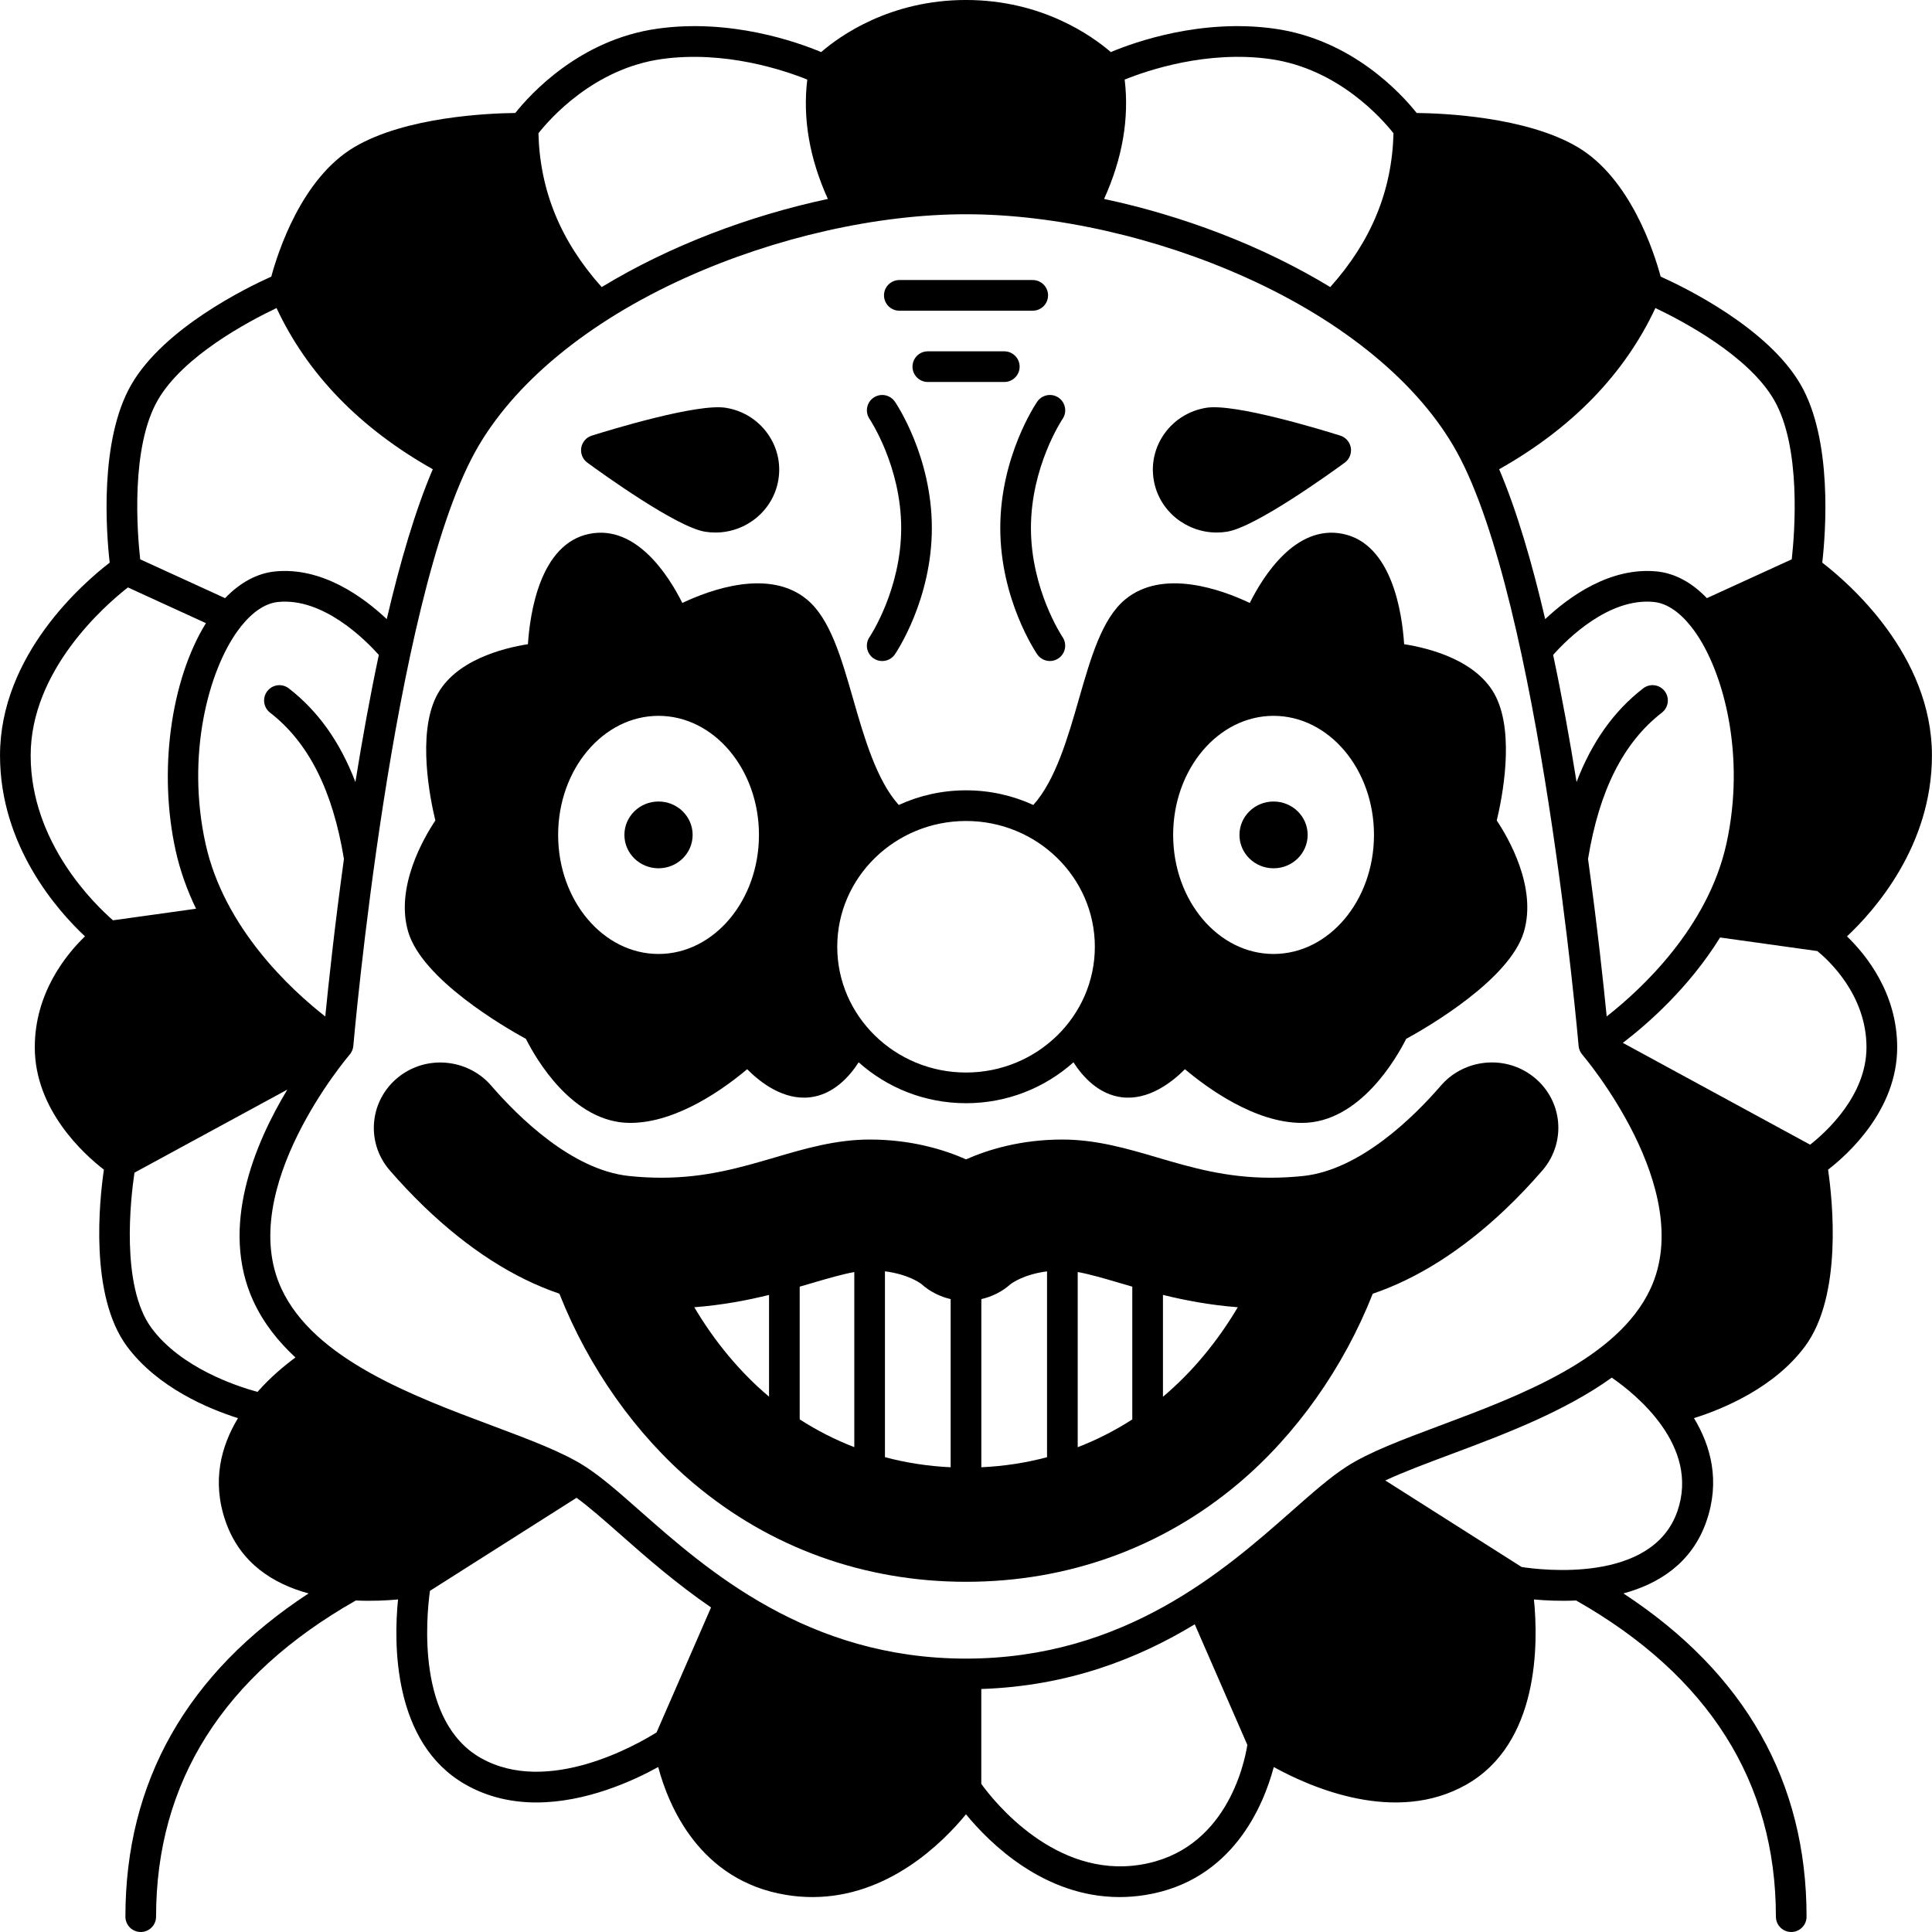 <?xml version="1.0" encoding="UTF-8"?>
<svg width="1200pt" height="1200pt" version="1.1" viewBox="0 0 1200 1200" xmlns="http://www.w3.org/2000/svg">
 <g>
  <path d="m1147.2 581.59c17.07-16 52.762-56.145 52.762-112.36 0-62.477-51.785-107.19-68.117-119.76 2.094-18.43 6.594-76.094-13.523-110.74-20.355-35.023-71.332-59.953-86.855-66.93-4.07-15.094-18.738-60.953-51.523-80.406-31.977-18.953-83.809-21.047-100.02-21.215-9.5-11.93-40.094-45.57-88.191-52.355-45.5-6.406-86.645 8.168-101.79 14.523-11.648-10.047-42.766-32.355-89.957-32.355s-78.309 22.285-89.953 32.355c-15.145-6.356-56.309-20.93-101.79-14.523-48.094 6.785-78.691 40.43-88.191 52.355-16.215 0.168-68.047 2.262-100.02 21.215-32.785 19.453-47.453 65.309-51.523 80.406-15.523 6.977-66.5 31.906-86.855 66.93-20.117 34.645-15.617 92.309-13.523 110.74-16.336 12.57-68.121 57.285-68.121 119.76 0 56.215 35.691 96.355 52.762 112.36-11.883 11.477-31.168 35.285-31.168 68.906 0 38.883 30.477 66.383 42.93 76-2.785 19.07-9.07 78.117 14.285 109.69 19.047 25.738 50.809 38.906 69 44.645-10.547 17.43-16.383 39.215-7.691 64.191 9.094 26.07 29.809 38.785 51.523 44.691-75.496 49.449-113.76 116.88-113.76 200.76 0 5.262 4.262 9.523 9.523 9.523 5.262 0 9.523-4.262 9.523-9.523 0-83.594 41.762-149.64 124.07-196.38 10.117 0.477 19.285 0 26.215-0.645-2.715 27.07-3.406 89.238 41.977 115 14.168 8.047 29.238 11.094 43.953 11.094 30.762 0 59.953-13.332 75.668-22 6.356 23.906 25.594 70.715 79.668 79.453 5.547 0.906 10.906 1.309 16.117 1.309 47 0 80.762-33.57 95.383-51.406 14.617 17.832 48.383 51.406 95.383 51.406 5.215 0 10.594-0.406 16.117-1.309 54.07-8.738 73.309-55.547 79.668-79.453 23.238 12.832 75.832 35.785 119.62 10.906 45.383-25.762 44.691-87.93 41.977-115 6.93 0.645 16.094 1.117 26.215 0.645 82.309 46.738 124.07 112.79 124.07 196.38 0 5.262 4.262 9.523 9.523 9.523s9.523-4.262 9.523-9.523c0-83.883-38.262-151.31-113.76-200.76 21.715-5.906 42.43-18.617 51.523-44.691 8.691-24.977 2.856-46.762-7.691-64.191 18.191-5.738 49.953-18.906 69-44.645 23.355-31.57 17.07-90.617 14.285-109.69 12.453-9.617 42.93-37.117 42.93-76 0-33.613-19.289-57.426-31.168-68.902zm-113.26-152.33c-3.215-4.168-9.191-4.93-13.355-1.691-18.191 14.07-31.855 33.309-41.355 58.145-4.168-25.953-9-52.832-14.547-78.93 8.406-9.477 34.477-35.762 62.668-32.883 10.785 1.117 19.57 10.383 25.047 17.953 18.117 25.094 32.07 77.215 19.883 132.33-11.547 52.145-52.953 90.383-74.332 107.14-1.977-19.953-5.785-55.715-11.594-97.809 6.977-42.645 22-72.383 45.906-90.906 4.133-3.211 4.894-9.188 1.68-13.355zm67.902-180.95c17.094 29.43 12.883 82.547 11.047 99.094l-52.715 24.117c-9.355-9.738-19.906-15.43-30.906-16.57-29.191-2.953-54.855 15.785-69.523 29.594-8.168-34.977-17.668-67.523-28.594-93.094 45.285-25.5 77.883-59.117 97.047-100.12 17.621 8.383 57.859 29.785 73.645 56.977zm-403.29-198.88c14.285-5.762 51.117-18.285 90.5-12.738 42.191 5.953 69.523 37.262 76.477 46.094-0.93 35.691-13.809 67.047-39.285 95.523-42.309-25.738-91.762-44.355-140.48-54.738 11.43-25.238 15.691-50.07 12.785-74.141zm-287.64-12.738c39.383-5.523 76.215 6.977 90.5 12.738-2.906 24.07 1.355 48.93 12.785 74.145-48.715 10.406-98.168 29.023-140.48 54.738-25.477-28.453-38.355-59.832-39.285-95.523 6.953-8.859 34.309-40.145 76.477-46.098zm-312.79 211.62c15.785-27.191 56.023-48.594 73.645-56.977 19.168 41 51.762 74.617 97.047 100.12-10.93 25.57-20.43 58.117-28.594 93.094-14.668-13.832-40.332-32.57-69.523-29.594-11 1.145-21.547 6.832-30.906 16.57l-52.715-24.117c-1.836-16.547-6.051-69.664 11.047-99.094zm69.594 194.31c23.906 18.523 38.93 48.262 45.906 90.906-5.809 42.117-9.617 77.883-11.594 97.832-21.355-16.715-62.762-54.883-74.332-107.17-12.191-55.117 1.762-107.24 19.883-132.33 5.477-7.57 14.262-16.832 25.047-17.953 28.07-2.883 54.215 23.43 62.668 32.883-5.547 26.094-10.383 53-14.547 78.93-9.5-24.832-23.168-44.07-41.355-58.145-4.168-3.215-10.145-2.477-13.355 1.691-3.227 4.168-2.465 10.145 1.68 13.355zm-148.67 26.621c0-53 46.094-93.191 60.406-104.38l48.453 22.191c-21.906 35.453-29.668 92.145-18.809 141.26 2.856 12.883 7.285 24.93 12.668 36.117l-51.57 7.191c-11.242-9.762-51.148-48.234-51.148-102.38zm75.074 355.64c-19.309-26.094-12.953-80.715-10.594-96.523l94.953-51.594c-20.168 33.383-42.309 85.668-20.977 131.67 6.144 13.238 15.145 24.668 26 34.715-6.668 4.906-15.406 12.145-23.57 21.383-13.312-3.648-47.574-15.008-65.812-39.648zm313.69 251.14c-11.594 7.285-67.43 39.594-109.21 15.883-39.906-22.668-33.832-87.191-31.547-103.81l91.047-57.785c7.906 5.762 16.906 13.691 27.094 22.668 15.645 13.809 34.191 30.145 56.453 45.43zm-10.023-137.33c-12.93-11.406-24.094-21.262-34.309-27.809-13.906-8.953-34.332-16.594-57.977-25.453-49.215-18.406-110.45-41.332-130.71-85.023-28.738-61.93 41.668-144.52 42.383-145.36 1.309-1.523 2.117-3.406 2.285-5.43 0.238-2.738 24.168-275.74 75.691-369 23.355-42.285 69.832-80.715 130.88-108.21 55.477-25 118.91-39.332 174-39.332s118.5 14.332 173.95 39.332c61.023 27.5 107.48 65.93 130.83 108.21 51.523 93.262 75.453 366.26 75.691 369 0.168 2 0.977 3.906 2.285 5.43 0.715 0.832 71.117 83.43 42.383 145.36-20.262 43.691-81.5 66.617-130.71 85.023-23.645 8.855-44.07 16.5-57.977 25.453-10.215 6.547-21.383 16.406-34.309 27.809-41.309 36.43-103.74 91.5-202.19 91.5-98.457 0-160.89-55.074-202.2-91.5zm310.64 219.5c-53.047 8.617-91.094-39.332-98.93-50.191v-58.93c54.238-1.809 97.57-18.953 132.59-40.191l32.668 74.93c-1.953 12.215-13.5 65.859-66.332 74.383zm333.4-219.45c-15.691 45.07-85.117 36.355-96.715 34.547l-84.668-53.738c11.215-5.238 25.215-10.477 40.691-16.262 32.738-12.262 70.477-26.406 99.953-47.617 14.715 10.141 54.93 42.355 40.738 83.07zm82.477-227.76-116.33-63.238c15.285-11.668 40.977-34.117 60.406-65.453l60.406 8.43c6.617 5.383 30.523 27.023 30.523 59.785-0.004 29.762-24.691 52.355-35.004 60.477z"/>
  <path d="m934.81 751.31c7.977-7.547 15.785-15.762 23.238-24.383 7.715-8.953 11.168-20.738 9.43-32.355-1.738-11.617-8.477-21.906-18.645-28.309-17.332-10.93-40.477-7.477-53.855 8.023-16.738 19.355-50.117 52.406-85.594 56.145-6.832 0.715-13.617 1.07-20.191 1.07-27.547 0-49.191-6.356-70.145-12.5-18.715-5.523-38.07-11.215-59.191-11.215-25.883 0-46.285 6.309-59.832 12.309-13.547-6-33.93-12.309-59.832-12.309-21.117 0-40.5 5.715-59.262 11.238-20.906 6.117-42.523 12.477-70.094 12.477-6.57 0-13.355-0.355-20.168-1.07-35.477-3.738-68.832-36.762-85.57-56.117-13.332-15.453-36.453-18.93-53.738-8.07l-0.117 0.07c-10.094 6.356-16.883 16.668-18.617 28.332-1.738 11.57 1.691 23.309 9.383 32.191 6.809 7.883 13.977 15.43 21.285 22.5 27.309 26.309 55.477 44.43 84.145 54.191 18.117 45.93 47.594 87.668 83.43 117.86 47.477 39.977 105.95 61.094 169.17 61.094s121.71-21.117 169.17-61.094c35.832-30.191 65.309-71.906 83.43-117.83 27.961-9.527 55.484-26.98 82.176-52.242zm-307.24 46.383c0.883-0.691 8.332-6.191 22.762-8.023v115.43c-13.145 3.5-26.785 5.594-40.809 6.238v-104.43c6.691-1.551 12.906-4.644 18.047-9.215zm41.812 101.19v-108.81c7.5 1.355 16.309 3.93 26.07 6.809 2.523 0.738 5.144 1.5 7.832 2.285v82.453c-10.738 6.949-22.07 12.688-33.902 17.262zm53-31.383c-0.023 0.023-0.023 0.023-0.047 0.047l-0.004-63.262c13.691 3.383 29.023 6.309 46.477 7.668-12.691 21.453-28.523 40.477-46.426 55.547zm-131.91-60.594v104.43c-14.023-0.645-27.668-2.762-40.809-6.262v-115.43c14.117 1.785 21.547 7.047 22.617 7.883 5.191 4.641 11.453 7.805 18.191 9.379zm-59.859-16.812v108.76c-11.832-4.57-23.168-10.332-33.906-17.262v-82.43c2.715-0.785 5.356-1.547 7.93-2.309 9.715-2.856 18.477-5.402 25.977-6.762zm-52.949 14.215v63.191c-17.906-15.07-33.738-34.117-46.43-55.547 17.43-1.359 32.762-4.285 46.43-7.644z"/>
  <path d="m253.57 578.86c8.809 29.5 59.383 58.906 73.094 66.406 5.856 11.691 28.832 52.191 64.762 52.191 29.332 0 59.094-21.93 72.645-33.355 8.117 8.191 22.523 19.383 39.07 17.453 14.43-1.715 24.332-12.645 30.191-21.738 17.617 15.762 41.023 25.406 66.691 25.406 25.668 0 49.094-9.645 66.715-25.406 5.856 9.094 15.738 20.023 30.191 21.738 16.5 1.953 30.93-9.262 39.07-17.453 13.523 11.43 43.309 33.355 72.617 33.355 35.93 0 58.906-40.5 64.785-52.191 13.691-7.5 64.285-36.906 73.094-66.406 8.285-27.785-9.691-58.523-16.832-69.238 3.309-13.738 11.238-53.168-0.547-76.906-11.238-22.668-41.691-30.191-56.977-32.594-1.238-19.191-7.477-62.523-38.309-68.57-29.117-5.738-49.191 26.191-57.57 42.953-17.191-8.145-53.953-21.668-77.477-2.094-14.332 11.93-21.285 36.145-28.645 61.762-6.832 23.809-14.5 50.453-28.332 65.809-12.691-5.832-26.855-9.094-41.785-9.094-14.93 0-29.07 3.262-41.785 9.094-13.809-15.355-21.5-42-28.332-65.809-7.356-25.617-14.285-49.832-28.645-61.762-23.5-19.57-60.262-6.047-77.453 2.094-8.383-16.762-28.477-48.668-57.57-42.953-30.855 6.047-37.07 49.383-38.332 68.57-15.262 2.406-45.738 9.93-56.977 32.594-11.762 23.738-3.856 63.168-0.523 76.906-7.144 10.715-25.121 41.453-16.836 69.238zm93.098-60.285c0-40.785 27.977-73.953 62.355-73.953 34.383 0 62.383 33.168 62.383 73.953 0 40.785-28 73.953-62.383 73.953-34.379 0-62.355-33.168-62.355-73.953zm382 0c0-40.785 27.977-73.953 62.355-73.953 34.406 0 62.383 33.168 62.383 73.953 0 40.785-27.977 73.953-62.383 73.953-34.379 0-62.355-33.168-62.355-73.953zm-128.64-8.641c44.117 0 80 35.023 80 78.117 0 43.07-35.883 78.117-80 78.117-44.094 0-80-35.047-80-78.117 0-43.094 35.906-78.117 80-78.117z"/>
  <path d="m755.69 330.76c2.144 0 4.332-0.168 6.5-0.523 17.762-2.906 63.977-36.238 73.07-42.883 2.883-2.117 4.332-5.691 3.762-9.238-0.594-3.547-3.117-6.453-6.547-7.547-10.785-3.383-65.547-20.191-83.262-17.285-10.57 1.715-19.785 7.43-25.953 16.047-6.023 8.453-8.383 18.715-6.644 28.883 3.238 19.023 20.074 32.547 39.074 32.547z"/>
  <path d="m791.02 539.31c11.715 0 21.191-9.285 21.191-20.738 0-11.453-9.477-20.738-21.191-20.738-11.691 0-21.168 9.285-21.168 20.738 0 11.453 9.477 20.738 21.168 20.738z"/>
  <path d="m644.24 249.48c-0.93 1.355-22.953 34.07-22.953 78.477s22.023 77.094 22.953 78.477c1.832 2.691 4.832 4.144 7.856 4.144 1.855 0 3.715-0.547 5.356-1.668 4.332-2.953 5.453-8.855 2.523-13.215-0.215-0.285-19.645-29.43-19.645-67.738 0-38.168 19.285-67.215 19.645-67.738 2.953-4.332 1.832-10.262-2.5-13.238-4.328-2.953-10.258-1.832-13.234 2.5z"/>
  <path d="m558.59 192.98h82.855c5.262 0 9.523-4.285 9.523-9.523 0-5.262-4.262-9.523-9.523-9.523h-82.855c-5.238 0-9.523 4.262-9.523 9.523 0 5.238 4.285 9.523 9.523 9.523z"/>
  <path d="m633.31 227.74c0-5.262-4.262-9.523-9.523-9.523h-47.5c-5.262 0-9.523 4.262-9.523 9.523s4.262 9.523 9.523 9.523h47.5c5.262 0 9.523-4.262 9.523-9.523z"/>
  <path d="m542.57 408.91c1.668 1.145 3.523 1.668 5.383 1.668 3.047 0 6.023-1.453 7.883-4.144 0.93-1.383 22.953-34.07 22.953-78.477s-22.023-77.117-22.953-78.477c-2.977-4.332-8.883-5.453-13.238-2.5-4.332 2.953-5.453 8.883-2.5 13.238 0.191 0.285 19.645 29.406 19.645 67.738 0 38.309-19.453 67.453-19.645 67.715-2.981 4.356-1.859 10.285 2.473 13.238z"/>
  <path d="m364.81 287.36c9.07 6.644 55.285 39.977 73.047 42.883 2.191 0.355 4.356 0.523 6.523 0.523 18.977 0 35.809-13.523 39.047-32.547 1.738-10.168-0.617-20.43-6.644-28.883-6.144-8.617-15.355-14.332-25.93-16.047-17.762-2.906-72.5 13.906-83.285 17.285-3.43 1.094-5.953 4-6.547 7.547-0.566 3.551 0.887 7.121 3.789 9.238z"/>
  <path d="m430.21 518.57c0 11.453-9.488 20.738-21.191 20.738-11.703 0-21.191-9.285-21.191-20.738 0-11.453 9.488-20.738 21.191-20.738 11.703 0 21.191 9.285 21.191 20.738"/>
 </g>
</svg>

